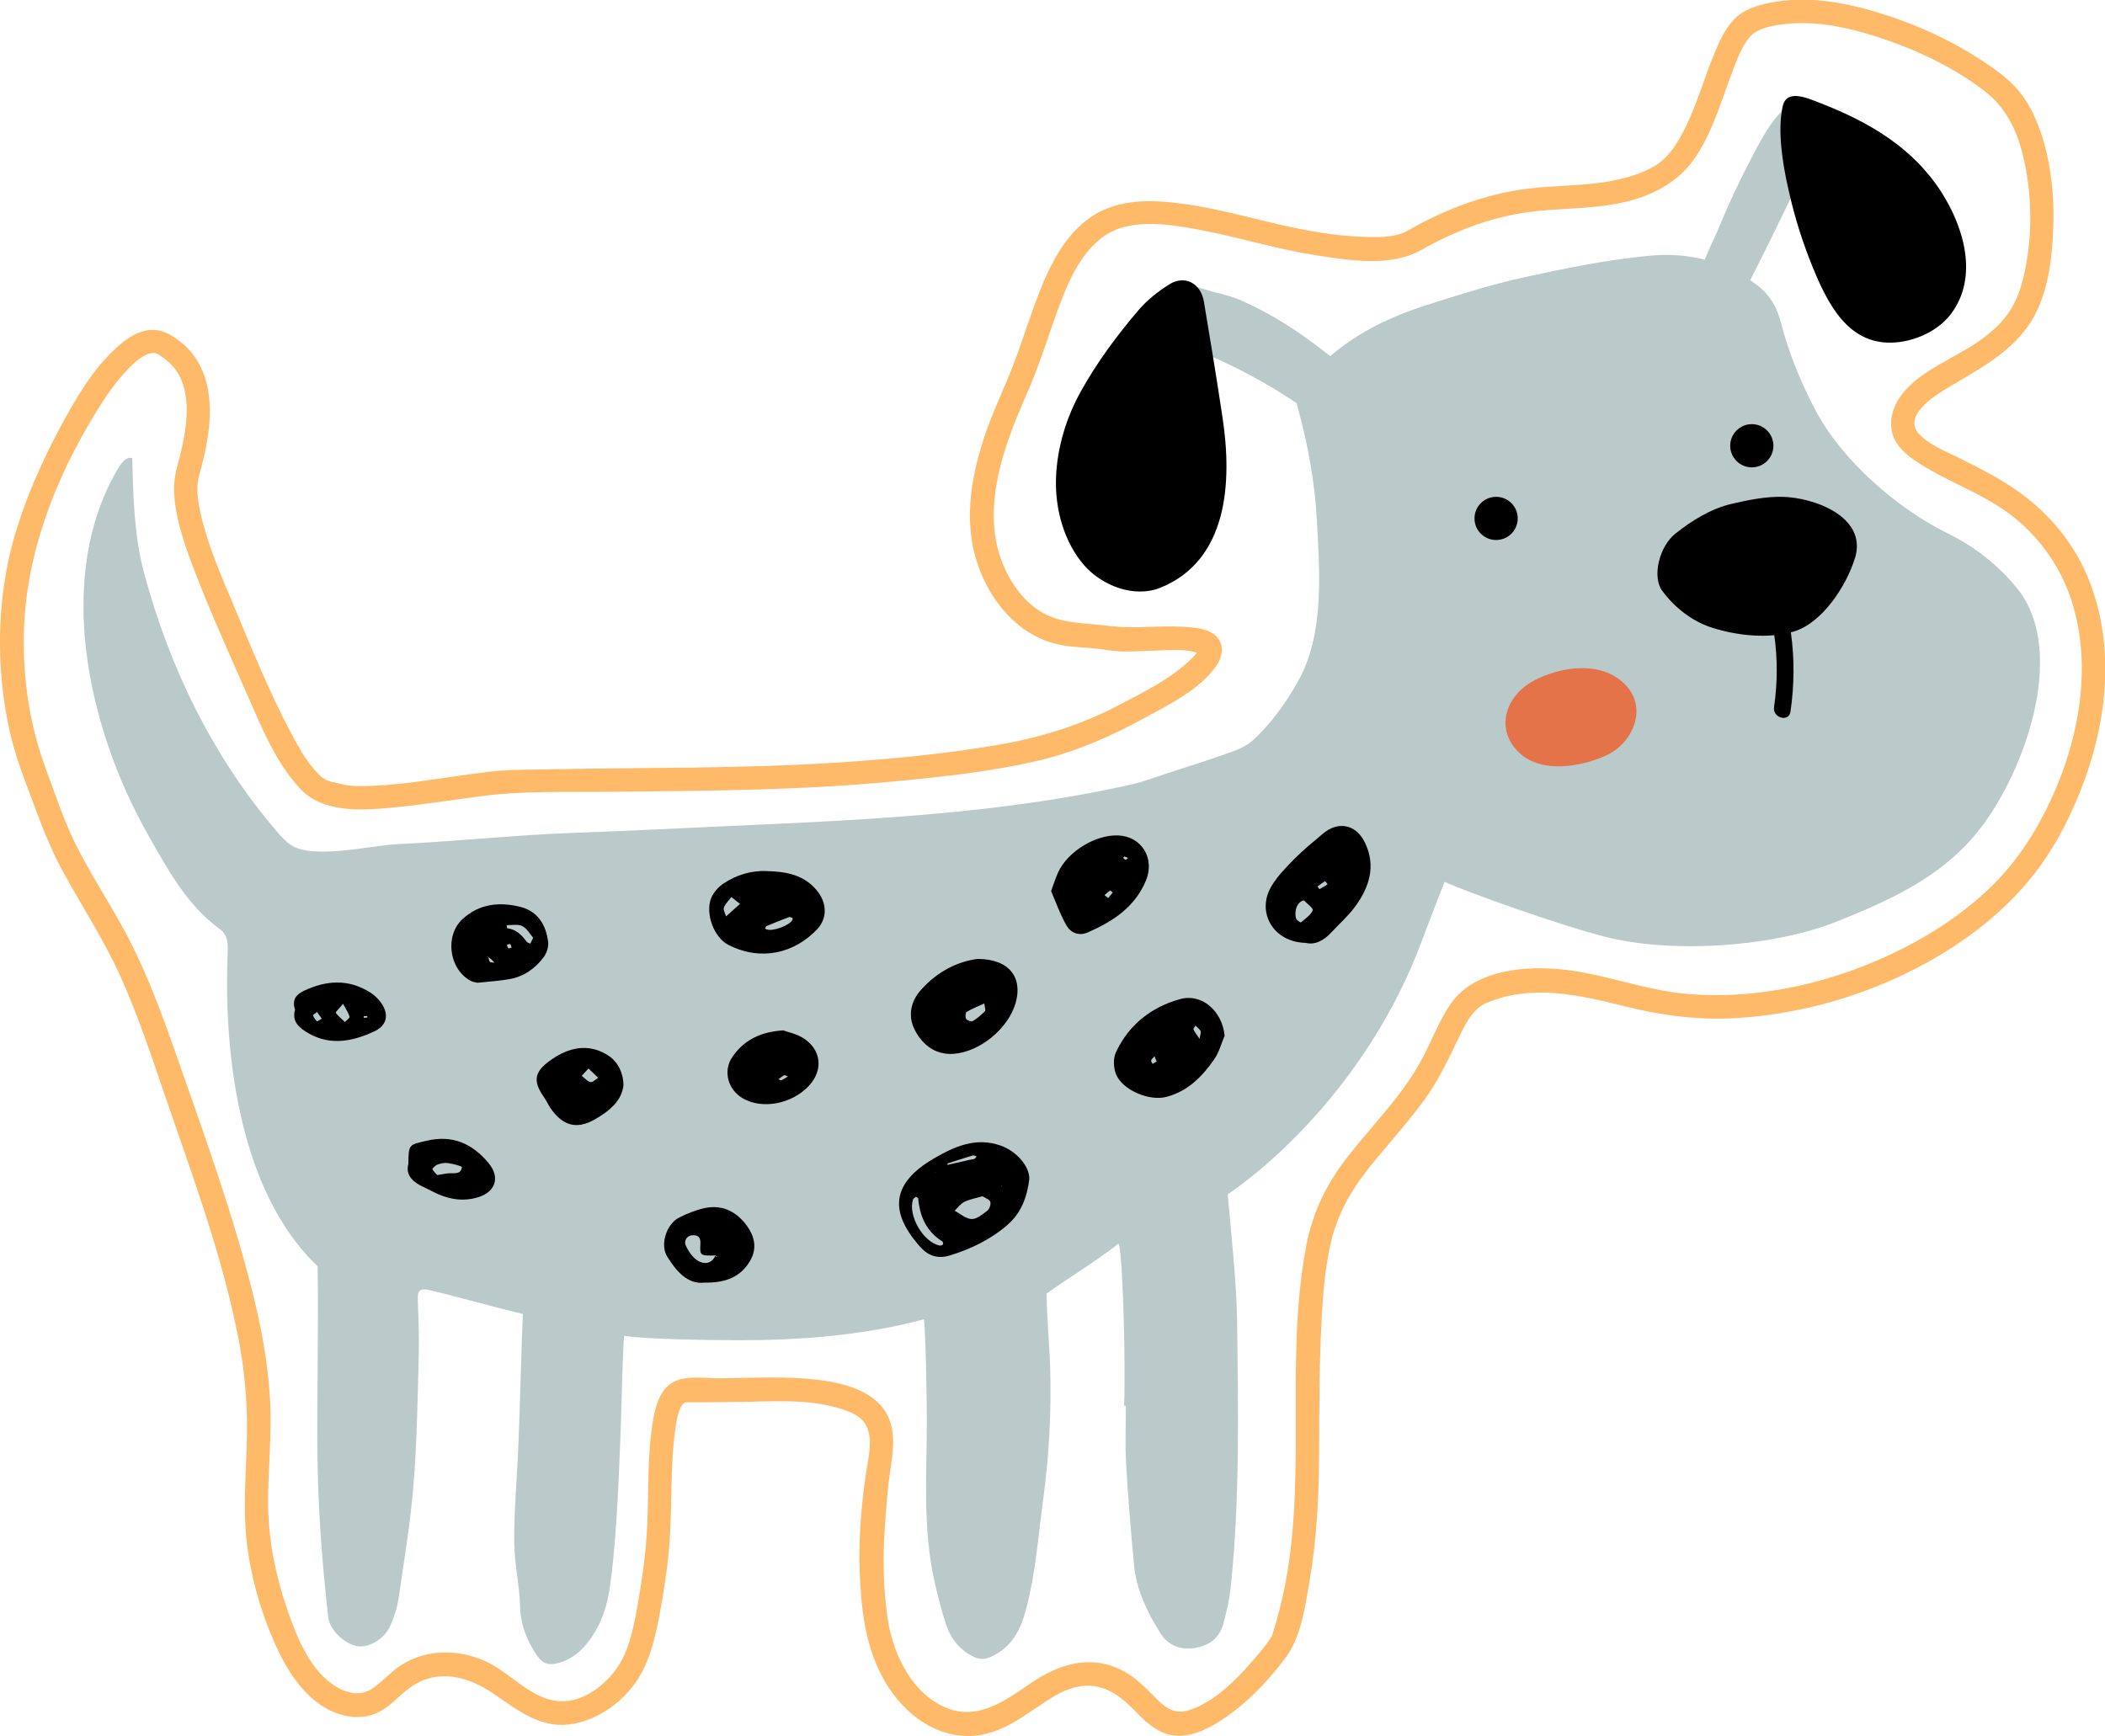 <?xml version="1.0" encoding="UTF-8"?><svg id="Layer_2" xmlns="http://www.w3.org/2000/svg" viewBox="0 0 267.96 221.01"><defs><style>.cls-1{fill:#ffba69;}.cls-2{fill:#e47349;}.cls-3{fill:#bac9ca;}</style></defs><g id="Layer_1-2"><g><g><path class="cls-3" d="M219.72,38.7c-1.3-.31-2.59-.71-3.84-1.19,.02-2.75,1.96-6.17,2.99-8.68,1.25-3.03,2.65-6,4.18-8.89,1.7-3.21,4.95-9.83,8.9-5.8,.24,.24,.48,.5,.55,.84,.07,.36-.08,.72-.24,1.05-3.54,7.74-7.26,15.4-11.16,22.97-.47-.09-.93-.18-1.39-.29Z"/><path class="cls-3" d="M143.09,178.98c.24-5.18-.21-21.07-.76-20.62-2.48,2-6.56,4.48-9.1,6.33,.02,2.93,.36,6.4,.45,9.33,.17,5.67-.13,11.29-.89,16.92-.63,4.66-.96,9.36-2.17,13.93-.69,2.61-1.82,4.89-4.54,6.09-.95,.42-1.64,.24-2.37-.15-1.56-.83-2.65-2.16-3.21-3.8-.63-1.87-1.12-3.79-1.55-5.71-1.52-6.79-.96-13.69-.97-20.55,0-3.47-.15-10.95-.36-12.8-10.28,2.85-21.72,2.67-24.44,2.67-2.63,0-11.12-.12-13.72-.55-.34,2.27-.37,22.43-1.86,32.23-.43,2.82-1.46,5.49-3.47,7.6-.74,.77-1.77,1.43-2.78,1.74-1.77,.54-2.45,.1-3.44-1.56-1.02-1.72-1.66-3.49-1.71-5.58-.06-2.72-.72-5.42-.74-8.14-.03-3.65,.28-7.3,.46-10.95,.28-5.56,.48-15.52,.65-18.13-3.54-.8-8.52-2.27-12.02-3.06-.98-.22-1.4,.04-1.37,1.07,.07,2.36,.19,4.72,.13,7.07-.15,5.56-.22,11.13-.67,16.67-.39,4.87-1.21,9.72-1.92,14.56-.18,1.2-.59,2.39-1.09,3.5-.73,1.6-2.73,2.72-4.11,2.49-1.62-.26-3.55-2.03-3.74-3.69-.42-3.83-.79-7.67-1.03-11.52-.23-3.67-.34-7.35-.36-11.02-.03-5.37,.17-15.86,.04-22.14-12.95-12.35-11.53-37.18-11.44-40.19,.03-1.07-.04-2.02-1.03-2.75-4.24-3.11-6.65-7.65-9.15-12.06-7.56-13.31-12.07-32.94-3.63-46.81,.37-.61,.99-1.29,1.66-1.07,.1,4.75,.24,9.86,1.46,14.47,3.24,12.14,8.78,23.56,17,33.12,.53,.61,1.07,1.23,1.75,1.67,2.88,1.87,10.15,.03,13.64-.13,5.57-.25,11.13-.78,16.7-1.14,5.26-.33,10.54-.44,15.81-.71,20.24-1.03,41.11-1.27,61.01-5.78,1.28-.29,2.52-.77,3.77-1.18,2.87-.94,5.75-1.84,8.59-2.85,1.04-.37,2.15-.84,2.94-1.57,2.33-2.15,4.19-4.75,5.74-7.51,3.35-6,2.74-13.82,2.39-20.41-.25-4.81-1.12-9.53-2.37-14.18-.22-.82-.48-1.67-.44-2.49,.02-.54,.5-1.47,.87-1.51,1.2-.15,1.75-1.03,2.47-1.73,3.82-3.69,8.45-5.97,13.43-7.56,4.12-1.31,8.26-2.63,12.47-3.55,5.33-1.16,10.71-2.27,16.13-2.75,4.83-.43,9.55,.74,13.55,3.82,1.55,1.19,2.46,2.78,2.95,4.69,1.02,3.94,2.46,7.44,4.34,11.06,3.32,6.4,10.45,12.63,16.88,15.79,3.43,1.68,6.37,3.98,8.8,6.94,6.75,8.23,.7,24.34-5.3,31.46-4.69,5.57-11.01,8.37-17.49,10.98-8.2,3.31-21.13,4.16-29.64,1.97-6.27-1.62-17.01-5.5-20.4-6.97-1.27,3.15-2.55,6.65-3.2,8.31-6.18,16.03-17.67,26.87-24.4,31.47,.41,4.78,1.13,11.28,1.19,16.07,.14,11.31,.37,22.64-.81,33.92-.17,1.58-.53,3.16-.95,4.7-.54,1.97-2.04,2.9-3.97,3.1-1.72,.18-3.17-.52-4.08-1.99-1.64-2.65-3.01-5.45-3.31-8.61-.4-4.3-.76-8.61-1.01-12.93-.14-2.44-.03-4.9-.03-7.35h-.21Z"/><path d="M227.57,23.73c-.66-3.06-1.32-7.08-.64-10.19,.5-2.3,3.23-1.02,4.8-.41,6.21,2.41,11.78,5.66,15.42,11.36,2.86,4.47,4.71,10.76,1.24,15.43-1.5,2.02-4.11,3.3-6.57,3.62-5.99,.79-8.78-4.1-10.76-8.78-1.46-3.44-2.6-7.01-3.4-10.66-.03-.12-.05-.25-.08-.37Z"/><path d="M236.12,71.06c-1.02,3.41-4.14,8.3-7.83,9.36-3.25,.93-7.11,.51-10.29-.49-2.58-.81-4.8-2.55-6.4-4.71-1.32-1.77-.4-5.65,1.69-7.3,2.12-1.67,4.46-3.14,7.12-3.77,2.11-.49,4.28-.94,6.46-.9,3.93,.07,10.87,2.47,9.27,7.8Z"/><path class="cls-3" d="M162.46,49.66c-4.36-2.65-9.01-4.82-13.85-6.44,.18-1.52,.75-5.98,2.34-6.66,.87-.37,2.78,.43,3.67,.64,1.21,.29,2.42,.62,3.56,1.13,5.2,2.32,9.74,5.69,14.02,9.41,1.14,.98,1.1,1.14,.2,2.2-1.01,1.17-2.02,3.58-3.41,4.23-2.09-1.63-4.27-3.13-6.53-4.51Z"/><path d="M131.03,150.11c-.29,2.3-1.03,4.31-2.78,5.83-2.15,1.87-4.65,3.07-7.36,3.9-1.51,.46-2.72,.06-3.76-1.11-3.97-4.46-3.67-8.1,1.8-11.27,2.57-1.49,5.3-2.73,8.46-1.61,1.97,.7,3.67,2.59,3.64,4.26Zm-12-.96h.11s-.18,.06-.17,.05l.08,.07-.02-.12Zm8.45,1.89l.06-.09-.16,.05c-.06-.35-.13-.7-.19-1.05-.04,.06-.07,.17-.11,.17-.06,0-.19-.06-.19-.09,0-.13,.03-.27,.04-.4,.09,.09,.19,.19,.27,.3,.09,.37,.19,.74,.27,1.11Zm-2.43,1.26c-.8,.24-1.58,.37-2.27,.7-.49,.24-.85,.75-1.26,1.14,.72,.38,1.44,1.04,2.17,1.06,.67,.01,1.4-.61,2.01-1.08,.27-.21,.46-.81,.36-1.12-.1-.3-.62-.46-1-.71Zm-8.46,.06c-.15,.14-.34,.23-.38,.37-.62,2.05,1.28,5.35,3.37,5.84,.14,.03,.35-.03,.46-.13,.05-.04,0-.35-.1-.4-2.02-1.27-2.85-3.19-3.06-5.47,0-.08-.21-.15-.3-.21Zm7.74-5.13c-.18-.05-.36-.16-.5-.12-1.06,.31-2.11,.66-3.17,1-.04,.01-.04,.13-.07,.2,.98-.22,1.96-.45,2.94-.67,.17-.04,.36-.03,.51-.1,.11-.05,.19-.2,.28-.3Z"/><path d="M166.23,120.04c-4.11-.07-6.35-3.87-4.39-7.2,.78-1.32,1.92-2.46,3.01-3.57,1.11-1.12,2.35-2.11,3.55-3.13,1.98-1.68,4.27-1.17,5.38,1.19,1.41,3,.5,5.66-1.29,8.11-.87,1.19-2.01,2.18-3.02,3.27-.96,1.03-2.07,1.63-3.25,1.33Zm-.24-5.41c-.84,.14-1.26,1.26-1.02,2.27,.05,.23,.58,.57,.62,.54,.56-.47,1.25-.93,1.52-1.55,.1-.24-.78-.9-1.11-1.25Zm3.02-2.05c-.18-.21-.33-.41-.34-.4-.33,.21-.64,.45-.96,.68,.09,.12,.24,.35,.26,.34,.35-.18,.67-.4,1.04-.63Z"/><path d="M155.89,131.86c-.43,1.01-.71,2.13-1.33,3.01-1.52,2.19-3.35,4.05-6.05,4.77-2.18,.59-5.63-.84-6.45-2.9-.32-.81-.37-1.99-.01-2.76,1.64-3.52,4.5-5.77,8.2-6.79,2.76-.75,5.34,1.54,5.64,4.66Zm-3.19,.4c.08-.53,.22-.82,.13-1-.14-.27-.43-.46-.65-.69-.09,.17-.3,.39-.25,.49,.16,.35,.41,.66,.77,1.2Zm-5.46,2.89l-.27-.67c-.15,.17-.35,.32-.43,.51-.04,.11,.11,.3,.17,.45,.21-.11,.42-.23,.53-.29Z"/><path d="M124.46,122.08c4.04,.02,5.76,2.39,4.82,5.63-.94,3.24-4.51,6.18-7.84,6.45-2.13,.18-3.92-.92-5.02-3.09-.86-1.71-.5-3.58,.81-5.04,2.17-2.43,4.8-3.65,7.23-3.95Zm.84,5.67c-.92,.43-1.62,.69-2.25,1.08-.16,.1-.2,.68-.07,.88,.14,.21,.66,.39,.84,.29,.57-.34,1.09-.78,1.56-1.26,.12-.12-.03-.51-.08-.99Z"/><path d="M97.61,110.9c2.41,.06,4.69,.44,6.36,2.45,1.29,1.55,1.41,3.54,.02,4.99-2.85,2.99-7.08,4.08-11.26,1.96-1.85-.93-2.97-3.99-2.21-5.94,.29-.74,.95-1.47,1.63-1.91,1.63-1.07,3.47-1.63,5.46-1.56Zm-3.41,4.18c-.48-.38-.79-.63-1.1-.88-.33,.44-.77,.85-.95,1.34-.11,.3,.17,.75,.27,1.13l1.78-1.59Zm6.68,2.03c0-.08,.04-.22,.02-.23-.15-.06-.33-.17-.46-.12-.96,.36-1.91,.74-2.86,1.14-.09,.04-.14,.21-.2,.32,.08,.04,.15,.08,.23,.11,.79,.28,2.95-.53,3.26-1.22Z"/><path d="M133.8,113.45c.36-.97,.59-1.72,.91-2.42,1.24-2.65,4.77-4.79,7.63-4.67,3.02,.13,4.69,2.94,3.54,5.73-1.42,3.42-4.22,5.21-7.39,6.61-1.16,.51-2.19,.06-2.73-.88-.81-1.4-1.34-2.96-1.96-4.37Zm7.27,.88c.19-.23,.39-.46,.58-.7-.11-.09-.29-.28-.32-.26-.26,.17-.49,.39-.73,.59,.12,.09,.23,.18,.46,.37Zm2.53-5.1c-.15-.06-.29-.14-.45-.18-.05-.01-.12,.09-.18,.15,.1,.09,.19,.25,.29,.25,.11,0,.23-.14,.34-.22Z"/><path d="M60.76,125.11c-.16-.04-.52-.07-.81-.22-2.8-1.47-3.38-5.78-1.05-7.9,2.15-1.96,4.74-2.2,7.39-1.52,2.21,.57,3.23,2.33,3.49,4.48,.07,.62-.2,1.41-.58,1.92-1.08,1.44-2.52,2.46-4.33,2.78-1.29,.23-2.61,.31-4.11,.47Zm1.3-3.37l-.07,.11,.17-.08c.06,.23,.05,.51,.19,.67,.1,.12,.39,.08,.59,.12-.11-.12-.21-.25-.33-.36-.18-.16-.38-.31-.56-.45Zm5.81-2.35c-.39-.45-.78-1.18-1.39-1.49-.54-.28-1.31-.1-1.98-.12,.02,.14,.03,.4,.07,.4,1.14,.13,1.85,.87,2.49,1.73,.09,.12,.3,.15,.45,.23l.35-.74Zm-2.74,1.24c-.06-.15-.08-.35-.19-.44-.07-.05-.27,.07-.42,.11,.06,.15,.09,.34,.2,.43,.07,.05,.27-.06,.41-.1Z"/><path d="M99.71,131.18c.66,.24,1.62,.43,2.42,.91,2.43,1.44,2.74,4.14,.81,6.18-2.19,2.31-5.95,3-8.42,1.54-1.85-1.09-2.51-3.45-1.31-5.22,1.46-2.16,3.59-3.23,6.5-3.41Zm.59,5.86c-.21-.06-.39-.19-.49-.14-.26,.13-.48,.33-.71,.5,.12,.05,.28,.17,.36,.13,.28-.13,.54-.31,.85-.49Z"/><path d="M89.68,163.29c-2.11,.26-3.56-1.4-4.74-3.3-.96-1.54-.1-4.19,1.55-5,1.01-.5,2.09-.94,3.19-1.18,2.07-.46,3.82,.3,5.13,1.9,1.18,1.44,1.69,3.11,.65,4.85-1.17,1.97-3.02,2.78-5.78,2.73Zm1.4-3.45c-1.94,.03-2.01,.02-1.92-1.46,.05-.85-.28-1.16-1-1.12-.79,.05-1.11,.75-.86,1.31,.33,.74,.87,1.53,1.54,1.94,.73,.44,1.7,.45,2.2-.6l.35,.17c-.1-.08-.2-.17-.31-.25Z"/><path d="M79.37,138.09c-.18,2.08-1.86,3.4-3.68,4.44-2.33,1.32-4.09,.76-5.62-1.46-.29-.43-.5-.92-.8-1.35-1.55-2.21-1.3-3.42,1.38-5.12,2.17-1.37,4.57-1.72,6.9-.14,1.05,.71,1.79,2.07,1.81,3.63Zm-4.45-2.06c-.4,.44-.64,.69-.87,.94,.37,.28,.71,.7,1.12,.79,.27,.06,.65-.35,.98-.54l-1.24-1.19Z"/><path d="M37.56,128.56c-.41-1.22,.1-1.93,1.09-2.4,2.87-1.37,5.71-1.56,8.49,.2,.44,.28,.84,.64,1.17,1.04,1.24,1.54,1.11,3.08-.67,3.91-2.65,1.23-5.48,1.86-8.29,.28-1.2-.67-2.24-1.49-1.79-3.04Zm6.12-.78c-.5,.61-.99,1.08-.94,1.16,.32,.44,.77,.79,1.17,1.18,.21-.23,.62-.52,.58-.68-.12-.48-.43-.92-.82-1.65Zm-2.71,1.92c-.25-.35-.43-.6-.61-.86-.18,.15-.52,.34-.5,.43,.08,.28,.28,.54,.48,.75,.04,.04,.33-.17,.62-.33Zm5.79-.15v-.2c-.15,0-.31,.01-.46,.02v.21l.46-.04Z"/><path d="M51.98,148.2c.04-2.58,.07-2.44,2.34-2.97,3.31-.78,5.82,.38,7.87,2.84,1.54,1.85,.88,3.74-1.47,4.4-1.66,.47-3.3,.27-4.88-.41-.64-.28-1.25-.63-1.89-.92-1.43-.64-2.35-1.58-1.97-2.94Zm3.68,1.4c.68-.1,1.1-.21,1.53-.23,.68-.03,1.51,.17,1.6-.79,.01-.12-1.16-.42-1.8-.51-.42-.06-.88,.05-1.29,.19-.27,.1-.69,.51-.66,.58,.17,.33,.48,.6,.62,.75Z"/><path d="M223.27,71.94c2.58,5.69,3.46,11.91,2.56,18.09-.2,1.37,1.89,1.96,2.09,.58,1-6.82,.07-13.49-2.77-19.76-.58-1.27-2.44-.17-1.87,1.09h0Z"/><path d="M193.2,66c0,1.52-1.23,2.75-2.75,2.75s-2.75-1.23-2.75-2.75,1.23-2.75,2.75-2.75,2.75,1.23,2.75,2.75Z"/><circle cx="223" cy="56.75" r="2.75"/><path d="M155.35,65.81c-1.06,3.91-3.33,7.27-7.63,9.01-3.31,1.34-7.37-.22-9.67-2.81-2.65-3.01-3.78-7.32-3.62-11.26,.15-3.82,1.32-7.63,3.18-10.96,2.07-3.72,4.59-7.1,7.33-10.32,1.08-1.26,2.45-2.34,3.86-3.24,1.99-1.27,4.06-.21,4.46,2.2,.83,4.92,1.63,9.84,2.37,14.77,.61,4.03,.8,8.62-.28,12.63Z"/><path class="cls-2" d="M195.22,86.67c3.43-1.82,8.54-2.59,11.58,.4,3.05,3.01,1.1,7.57-2.41,9.14-3.25,1.45-8.18,2.27-10.98-.36-3.16-2.97-1.79-7.26,1.82-9.18Z"/></g><path class="cls-1" d="M179.21,29.37c-1.73,.95-4.03,.85-5.94,.77-2.75-.11-5.49-.52-8.19-1.07-4.82-.98-9.51-2.45-14.4-3.11-4.52-.62-9.1-.71-12.77,2.4-3.39,2.87-5.1,7.36-6.56,11.42-.78,2.18-1.48,4.38-2.31,6.54-1.02,2.67-2.26,5.24-3.25,7.92-2.03,5.54-3.29,11.72-1.38,17.47,1.54,4.64,4.95,8.92,9.83,10.22,1.47,.39,3,.46,4.51,.57,1.18,.08,2.34,.33,3.52,.41,1.68,.1,3.38-.05,5.06-.1s3.44-.19,5.03,.27c.36,.1,.27,.12,.29,.06,.03-.08,.05,.23-.02-.04-.09-.37-.17-.41-.09-.43,0,0-.11,.31-.24,.49-.2,.28-.44,.53-.69,.77-2.6,2.53-6.14,4.24-9.32,5.91-4.94,2.59-10.1,4.13-15.59,5.05-6.51,1.1-13.12,1.73-19.7,2.17-12.45,.83-24.93,.63-37.39,.89-2.36,.05-4.74,.01-7.09,.28-1.78,.2-3.54,.46-5.31,.71-3.92,.55-7.92,1.21-11.89,1.13-1.01-.02-1.69-.2-2.66-.45-.16-.04-.33-.05-.49-.09-.18-.04-.87-.33-.42-.1-.18-.09-.86-.54-.62-.35-.43-.34-.8-.74-1.16-1.15-1.16-1.35-2.04-2.95-2.87-4.51-2.88-5.4-5.18-11.18-7.56-16.82-1.57-3.73-3.22-7.55-4.07-11.52-.26-1.22-.43-2.44-.3-3.7,0,0,.04-.29,.09-.52,.11-.49,.26-.96,.39-1.44,.36-1.37,.65-2.75,.85-4.15,.59-4.23,.11-8.8-3.42-11.67-1.31-1.06-2.71-1.85-4.44-1.53-1.46,.28-2.73,1.2-3.81,2.19-3.1,2.82-5.34,6.71-7.29,10.38-2.11,3.98-3.99,8.16-5.34,12.46C.35,72.93-.3,79.2,.12,85.31c.2,2.94,.64,5.89,1.35,8.75,.64,2.57,1.59,5.01,2.51,7.49,1.17,3.16,2.33,6.27,3.94,9.24,2.43,4.48,5.22,8.71,7.34,13.35s3.87,9.86,5.58,14.87c3.49,10.25,7.4,20.57,9.48,31.23,.78,3.99,1.17,8.02,1.12,12.09-.07,5.12-.63,10.13,.13,15.23,.65,4.36,2.03,8.84,3.95,12.81,1.76,3.64,4.61,7.45,8.87,8.14,1.7,.28,3.29-.07,4.7-1.06,1.22-.87,2.2-2.03,3.46-2.84,3.45-2.22,7.18-1.09,10.31,1.04,2.89,1.97,5.79,4.34,9.53,3.9,4.1-.48,7.94-3.58,9.64-7.28,.95-2.06,1.47-4.27,1.89-6.49,.54-2.86,1-5.76,1.25-8.66,.44-5.03,.1-10.15,.79-15.15,.15-1.1,.44-3.07,1.29-3.44-.26,.11,.27-.05,0,0,.21-.04,.45,0,.66,0,.78,0,1.56,0,2.34-.01,1.5-.01,2.99-.03,4.49-.05,3.68-.05,7.57-.32,11.18,.58,1.49,.37,3.43,.91,4.26,2.3,1.01,1.69,.39,4.09,.11,5.91-.65,4.21-1.02,8.7-.85,12.97,.18,4.53,.69,9.15,2.85,13.21s6.08,7.57,10.96,7.57c4.46,0,7.52-3.06,11.13-5.16,1.71-.99,3.57-1.54,5.54-1.06,2.07,.51,3.48,1.93,4.93,3.4,1.3,1.32,2.74,2.56,4.65,2.76s3.79-.61,5.39-1.58c3.4-2.07,6.36-5.11,8.74-8.29,2.01-2.68,2.51-6.55,3.07-9.77,.93-5.39,1.19-10.86,1.22-16.32s.01-11.11,.3-16.66c.17-3.33,.42-6.68,1.15-9.94,.98-4.36,3.11-7.62,5.92-10.97,1.99-2.37,4.03-4.71,5.88-7.19s3.05-5.09,4.36-7.77c.89-1.83,1.79-3.98,3.78-4.81,5.81-2.41,11.79-.95,17.62,.49,4.7,1.17,9.38,1.77,14.23,1.47,9.7-.61,19.43-3.81,27.57-9.13,3.97-2.6,7.58-5.75,10.46-9.53,2.72-3.58,4.76-7.72,6.27-11.93,2.96-8.27,3.71-17.73,.14-25.93-1.8-4.14-4.74-7.62-8.36-10.29-2.32-1.71-4.92-3.02-7.49-4.32-1.76-.89-3.94-1.69-5.36-3.12-2.35-2.36,1.89-4.99,3.65-6.05,3.67-2.2,7.56-4.18,10.1-7.76,2.35-3.31,2.99-7.72,3.2-11.67,.24-4.41-.16-9.07-1.64-13.26-.66-1.86-1.53-3.66-2.82-5.17s-2.91-2.62-4.5-3.68c-4.04-2.68-8.58-4.73-13.22-6.14s-9.29-2.19-13.89-1.27c-1.64,.33-3.37,.87-4.54,2.12s-1.83,2.72-2.45,4.22c-1.47,3.51-2.43,7.26-4.29,10.6-.82,1.47-1.84,2.93-3.32,3.81-1.66,.99-3.62,1.55-5.51,1.92-3.59,.69-7.3,.54-10.92,1.02-5.35,.71-10.33,2.62-15,5.29-1.68,.96-.17,3.55,1.51,2.59,4.61-2.64,9.53-4.49,14.83-5.05,3.81-.4,7.69-.29,11.43-1.2s7.03-2.73,9.15-6.17,3.12-7.19,4.53-10.82c.52-1.35,1.09-2.85,2.04-3.97,.89-1.05,2.58-1.4,4.02-1.6,4.58-.65,9.39,.56,13.68,2.07s8.52,3.59,12.14,6.36c3.1,2.37,4.45,5.66,5.21,9.42,.84,4.21,.9,8.75,.09,12.97-.35,1.83-.84,3.68-1.8,5.29-1.06,1.78-2.64,3.17-4.34,4.33-3.06,2.1-7.01,3.5-9.43,6.41-1.07,1.28-1.74,2.9-1.53,4.59s1.35,2.91,2.7,3.87c4.11,2.91,9.1,4.32,13.03,7.54,3.37,2.76,5.88,6.39,7.21,10.54,2.65,8.25,.97,17.5-2.59,25.21-1.85,4-4.19,7.7-7.32,10.83-3.33,3.33-7.27,6-11.46,8.14-8.43,4.3-18.27,6.68-27.75,5.83-5.2-.47-10.11-2.44-15.29-3.05-4.86-.57-11.5-.1-14.57,4.24-1.46,2.07-2.36,4.52-3.53,6.76s-2.54,4.17-4.09,6.09c-1.67,2.06-3.43,4.05-5.1,6.12-2.92,3.61-4.89,7.42-5.75,12.01-1.71,9.07-1.22,18.51-1.34,27.69-.07,5.13-.34,10.29-1.32,15.33-.39,2-.89,3.99-1.49,5.94-.07,.23-.13,.47-.22,.7,.16-.43,.09-.21,.03-.1-.09,.17-.19,.33-.3,.48-.38,.58-.82,1.12-1.26,1.65-2.34,2.8-5.45,6.26-9.06,7.36-1.68,.51-2.77-.18-3.95-1.34-1.41-1.39-2.75-2.87-4.55-3.77-4.2-2.1-8.23-.67-11.84,1.83-3.32,2.3-6.92,4.78-11.04,2.73s-6.34-6.95-6.95-11.29c-.54-3.82-.6-7.59-.33-11.43,.17-2.49,.34-4.95,.71-7.41,.32-2.11,.65-4.36-.16-6.4-1.39-3.48-5.62-4.56-8.99-4.98-4.17-.52-8.44-.24-12.62-.2-2.02,.02-4.85-.56-6.51,.92-1.11,.99-1.58,2.53-1.85,3.94-.92,4.87-.58,9.96-.89,14.89-.18,2.88-.58,5.73-1.07,8.57-.4,2.28-.81,4.64-1.73,6.78-1.35,3.16-4.95,6.39-8.61,5.98-3.22-.36-5.72-3.26-8.46-4.73-3.56-1.91-8.05-2.05-11.5,.23-1.25,.83-2.23,1.96-3.44,2.83s-2.58,.85-3.95,.25c-3.62-1.6-5.51-6.03-6.75-9.51-1.63-4.56-2.65-9.26-2.69-14.12-.03-4.43,.5-8.83,.25-13.27-.24-4.21-.95-8.38-1.93-12.47-2.62-10.9-6.55-21.55-10.24-32.12-1.6-4.57-3.3-9.11-5.46-13.44s-4.99-8.42-7.16-12.8c-1.49-3.01-2.53-6.25-3.71-9.4-2.08-5.54-2.97-11.48-2.84-17.39,.23-10.09,4.01-19.77,9.27-28.28,1.07-1.74,2.23-3.44,3.61-4.95,.88-.95,2.01-2.1,3.22-2.4,.28-.07,.56-.09,.83,.04,.63,.3,1.46,.98,2.01,1.59,1.26,1.41,1.73,3.28,1.78,5.13,.07,2.62-.53,5.19-1.22,7.7-.33,1.22-.45,2.45-.35,3.71,.27,3.45,1.52,6.79,2.76,10,2.05,5.28,4.4,10.44,6.67,15.63,1.75,3.98,3.56,8.4,6.59,11.62,2.86,3.05,7.57,2.78,11.38,2.44,4.01-.36,7.99-1.02,11.98-1.53,5.13-.65,10.4-.45,15.56-.51,12.15-.13,24.29-.15,36.4-1.3,6.32-.6,12.73-1.26,18.91-2.74,4.72-1.14,9.05-3.06,13.29-5.38,3.11-1.7,7.01-3.61,9.09-6.6,.77-1.11,1.1-2.65,.07-3.72s-2.87-1.19-4.27-1.27c-1.9-.11-3.8,0-5.7,.05s-2.99-.08-4.71-.27c-2.92-.32-5.69-.25-8.19-2.01-1.92-1.35-3.35-3.39-4.26-5.53-2.36-5.53-1.04-11.61,.95-17.04,.97-2.63,2.19-5.16,3.19-7.77,.83-2.16,1.53-4.36,2.31-6.53,1.35-3.79,2.97-8.35,6.46-10.72s8.89-1.34,12.9-.55c4.66,.92,9.19,2.34,13.89,3.06,4.11,.63,9.44,1.53,13.28-.57,1.7-.92,.18-3.52-1.51-2.59Z"/></g></g></svg>